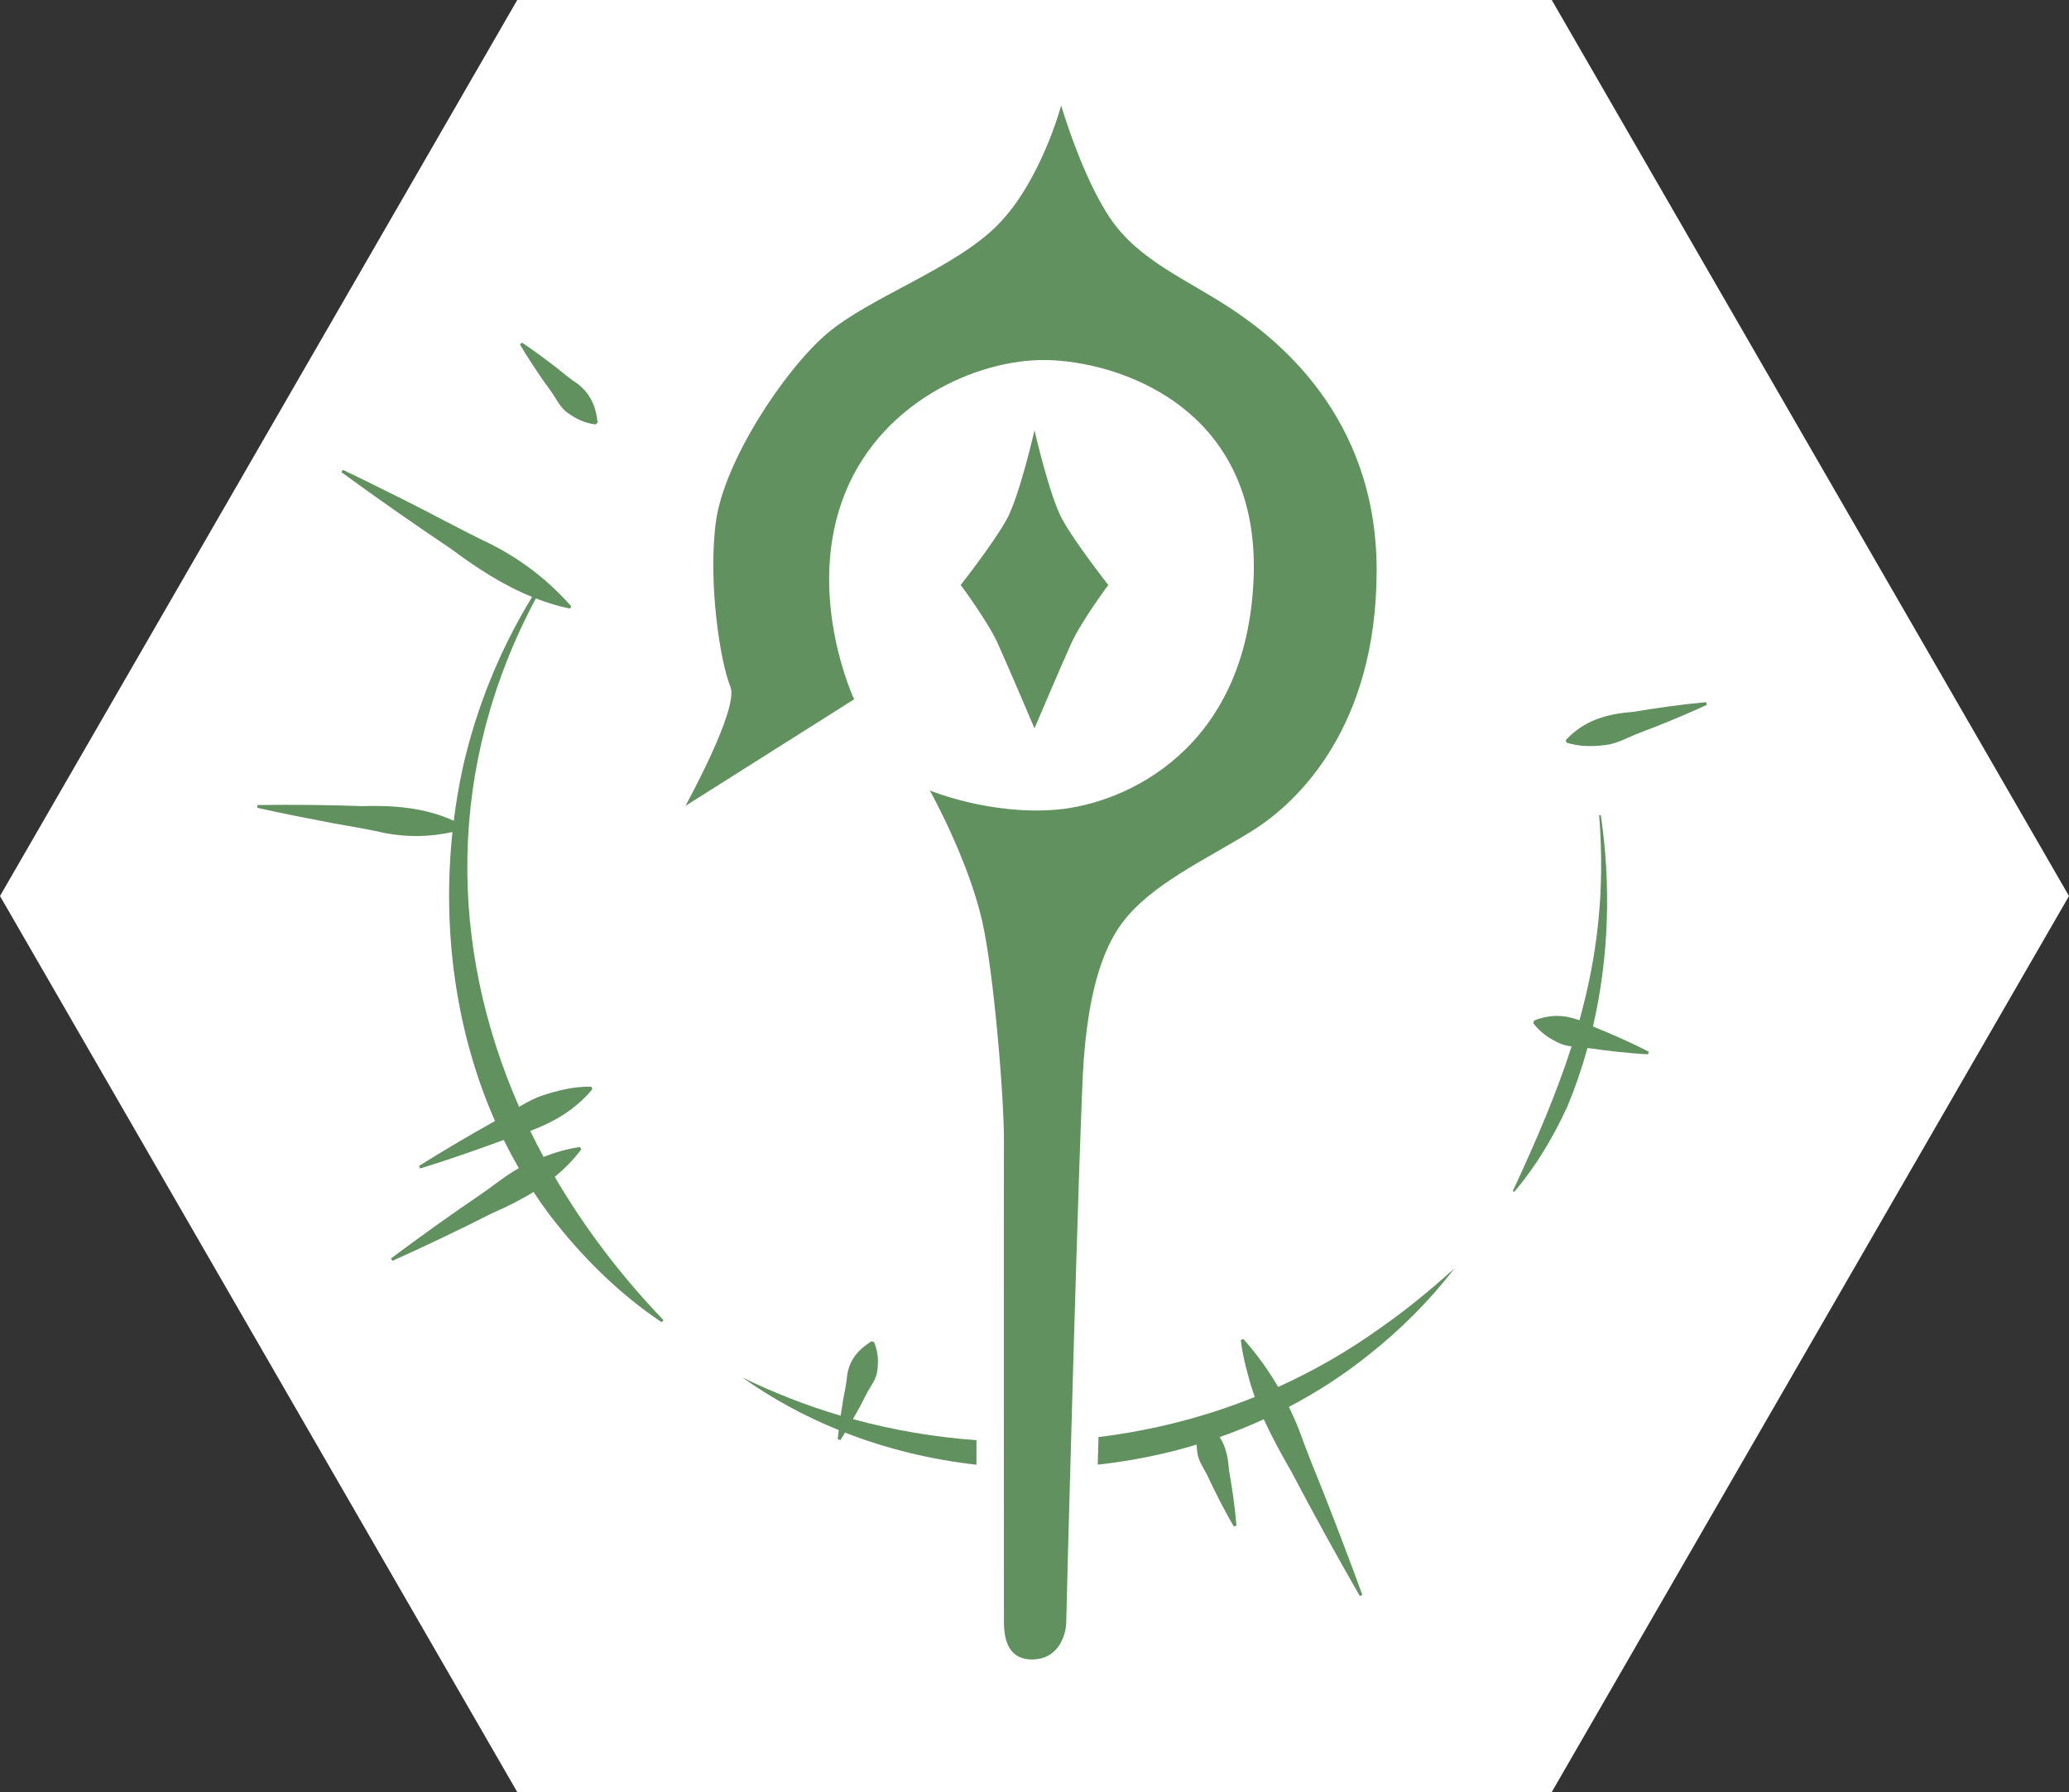 <?xml version="1.0" encoding="UTF-8"?>
<svg id="_レイヤー_1" data-name="レイヤー 1" xmlns="http://www.w3.org/2000/svg" viewBox="0 0 327.317 283.465">
  <rect x="0" y="0" width="327.317" height="283.465" fill="#333333" stroke="none"/>
  <defs>
    <style>
      .cls-1 {
        fill: #61915e;
      }

      .cls-1, .cls-2 {
        stroke-width: 0px;
      }

      .cls-2 {
        fill: #fff;
      }
    </style>
  </defs>
  <polygon class="cls-2" points="245.488 0 81.829 0 0 141.732 81.829 283.465 245.488 283.465 327.317 141.732 245.488 0"/>
  <path class="cls-1" d="m194.663,48.762c-6.841-4.528-14.452-7.515-18.981-14.163s-7.804-17.921-7.804-17.921c0,0-3.179,11.947-10.02,18.884-6.841,6.937-20.329,11.465-27.074,17.246-6.744,5.781-16.283,20.233-17.535,29.771-1.253,9.538.65,21.983,2.309,26.087,1.377,3.407-7.126,18.811-7.126,18.811l26.688-16.861s-7.419-15.801-1.927-31.313c5.492-15.512,21.293-22.545,32.373-22.353,11.08.193,33.818,7.226,32.758,34.492s-20.426,35.649-31.024,36.612c-10.598.963-20.201-3.019-20.201-3.019,0,0,6.038,10.791,8.286,20.683,1.812,7.974,3.469,27.812,3.436,34.717-.032,6.905,0,73.899,0,75.826s.096,6.23,4.432,6.23,5.428-4.079,5.428-5.974,2.147-81.289,2.762-88.865c.514-6.327,1.638-15.801,6.166-21.775,4.528-5.974,12.814-9.731,20.329-14.356,7.515-4.625,19.848-16.668,19.848-41.333s-16.283-36.901-23.123-41.429Z"/>
  <path class="cls-1" d="m169.497,101.721c1.612-3.533,5.838-9.185,5.838-9.185,0,0-5.203-6.616-7.258-10.341-2.055-3.725-4.419-14.131-4.419-14.131,0,0-2.363,10.406-4.419,14.131-2.055,3.725-7.258,10.341-7.258,10.341,0,0,4.226,5.652,5.838,9.185,1.612,3.533,5.838,13.489,5.838,13.489,0,0,4.226-9.956,5.838-13.489Z"/>
  <path class="cls-1" d="m87.144,61.86c.857,1.171,1.442,2.609,2.678,3.459,1.202.86,2.542,1.59,4.41,1.82,0,0,.315-.298.315-.298-.284-2.638-1.194-4.574-3.088-6.068-1.085-.708-2.494-1.846-3.504-2.677-1.708-1.304-3.586-2.719-5.379-3.9,0,0-.315.298-.315.298,1.083,1.858,2.39,3.806,3.599,5.584l1.284,1.782Z"/>
  <path class="cls-1" d="m252.01,162.355c2.534-10.928,2.87-22.404,1.236-33.433,0,0-.258.03-.259.03.964,12.059-.315,22.378-3.119,32.432-2.267-.835-4.574-1.006-7.184.052l-.113.419c1.199,1.566,2.588,2.431,4.027,3.113.644.319,1.331.466,2.031.554-2.396,7.459-5.582,14.881-9.3,22.873l.219.14c3.4-4,6.117-8.556,8.331-13.333,1.294-3.069,2.371-6.225,3.263-9.437.035.005.071.008.105.013,1.17.181,3.529.481,4.707.602,1.582.153,3.162.313,4.764.392l.113-.419c-2.75-1.41-5.807-2.769-8.677-3.923-.048-.026-.096-.049-.144-.075Z"/>
  <path class="cls-1" d="m269.912,111.066c-3.742.344-7.785.904-11.497,1.53-4.076.316-7.723,1.262-10.706,4.46,0,0,.113.419.113.419,2.162.658,4.135.613,6.059.387,1.944-.2,3.644-1.241,5.438-1.916,1.353-.501,4.05-1.567,5.381-2.125,1.781-.756,3.564-1.505,5.325-2.335l-.113-.419Z"/>
  <path class="cls-1" d="m91.958,181.812s-.22-.373-.22-.373c-2.051.289-3.938.855-5.744,1.559-.736-1.36-1.442-2.731-2.115-4.112,3.733-1.396,7.124-3.335,9.838-6.602l-.181-.394c-2.772-.043-5.239.574-7.628,1.364-1.349.428-2.58,1.106-3.786,1.83-11.135-25.383-11.548-53.807,2.647-80.426,1.725.667,3.512,1.217,5.38,1.614,0,0,.222-.372.222-.372-1.266-1.443-2.627-2.782-4.066-4.026.009-.015.017-.031.026-.046l-.26-.162c-2.527-2.152-5.299-3.996-8.263-5.515-4.414-2.093-9.698-4.995-14.097-7.181-3.161-1.548-6.29-3.15-9.479-4.651l-.222.372c5.507,4.019,11.61,8.286,17.292,12.093,4.069,3.03,8.251,5.761,12.876,7.638-5.071,8.289-8.802,17.447-10.965,27.003-.602,2.768-1.076,5.577-1.429,8.407-4.615-2.107-9.485-2.463-14.512-2.322-5.354-.191-11.196-.252-16.535-.169l-.044.431c3.894.879,8.222,1.728,12.16,2.478,2.394.408,5.783.999,8.118,1.54,3.559.657,7.047.606,10.609-.185-1.636,15.455.47,31.511,6.731,45.715-1.748.977-4.229,2.396-5.573,3.19-2.16,1.287-4.322,2.567-6.45,3.924,0,0,.181.394.181.394,4.317-1.332,8.928-2.927,13.226-4.515.745,1.514,1.543,3.001,2.387,4.464-2.141,1.191-4.031,2.794-6.053,4.168-1.798,1.213-5.375,3.703-7.138,4.966-2.341,1.72-4.715,3.386-7.028,5.153l.22.373c5.136-2.301,10.675-4.95,15.709-7.505,2.306-1.001,4.526-2.1,6.61-3.393.812,1.233,1.661,2.444,2.55,3.629,4.964,6.493,10.946,12.459,17.728,16.981,0,0,.279-.332.279-.332-6.739-7.034-12.518-14.649-17.199-22.671,1.525-1.253,2.942-2.667,4.198-4.333Z"/>
  <path class="cls-1" d="m154.476,227.804c-6.579-.468-13.129-1.572-19.539-3.329.4-.705.793-1.41,1.168-2.092l.944-1.841c.613-1.22,1.59-2.322,1.744-3.731.178-1.383.178-2.827-.51-4.508,0,0-.41-.141-.41-.141-2.158,1.352-3.416,2.922-3.826,5.181-.102,1.219-.424,2.893-.668,4.102-.131.807-.263,1.646-.387,2.49-5.306-1.57-10.507-3.585-15.539-6.046,4.758,3.383,9.88,6.145,15.233,8.322-.057.486-.109.969-.151,1.441l.41.141c.25-.385.497-.784.743-1.187,6.66,2.602,13.668,4.286,20.788,5.081,0-1.319,0-2.614-.001-3.883Z"/>
  <path class="cls-1" d="m218.114,210.239c-5.037,3.599-10.372,6.639-15.909,9.148-1.577-2.696-3.41-5.244-5.514-7.592l-.393.183c.221,1.949.656,3.798,1.167,5.611.287,1.154.645,2.277,1.04,3.385-7.945,3.204-16.268,5.303-24.722,6.336-.042,1.485-.083,2.943-.123,4.368,5.301-.584,10.551-1.633,15.652-3.176.011.38.042.753.085,1.123.144,1.49,1.118,2.694,1.726,4.007.454.997,1.424,2.971,1.933,3.942.691,1.299,1.375,2.6,2.139,3.876,0,0,.413-.131.413-.131-.233-2.853-.667-5.917-1.179-8.735-.135-2.018-.504-3.76-1.473-5.267,2.368-.834,4.697-1.775,6.979-2.819,1.297,2.862,2.835,5.619,4.4,8.359,3.374,6.412,7.187,13.342,10.789,19.6l.393-.183c-1.833-5.073-3.981-10.648-5.949-15.696-1.238-3.045-2.978-7.362-4.067-10.417-.483-1.23-1.019-2.435-1.598-3.619,4.406-2.313,8.608-5.018,12.51-8.141,5.083-4.006,9.743-8.641,13.662-13.751-3.834,3.449-7.78,6.697-11.961,9.588Z"/>
</svg>